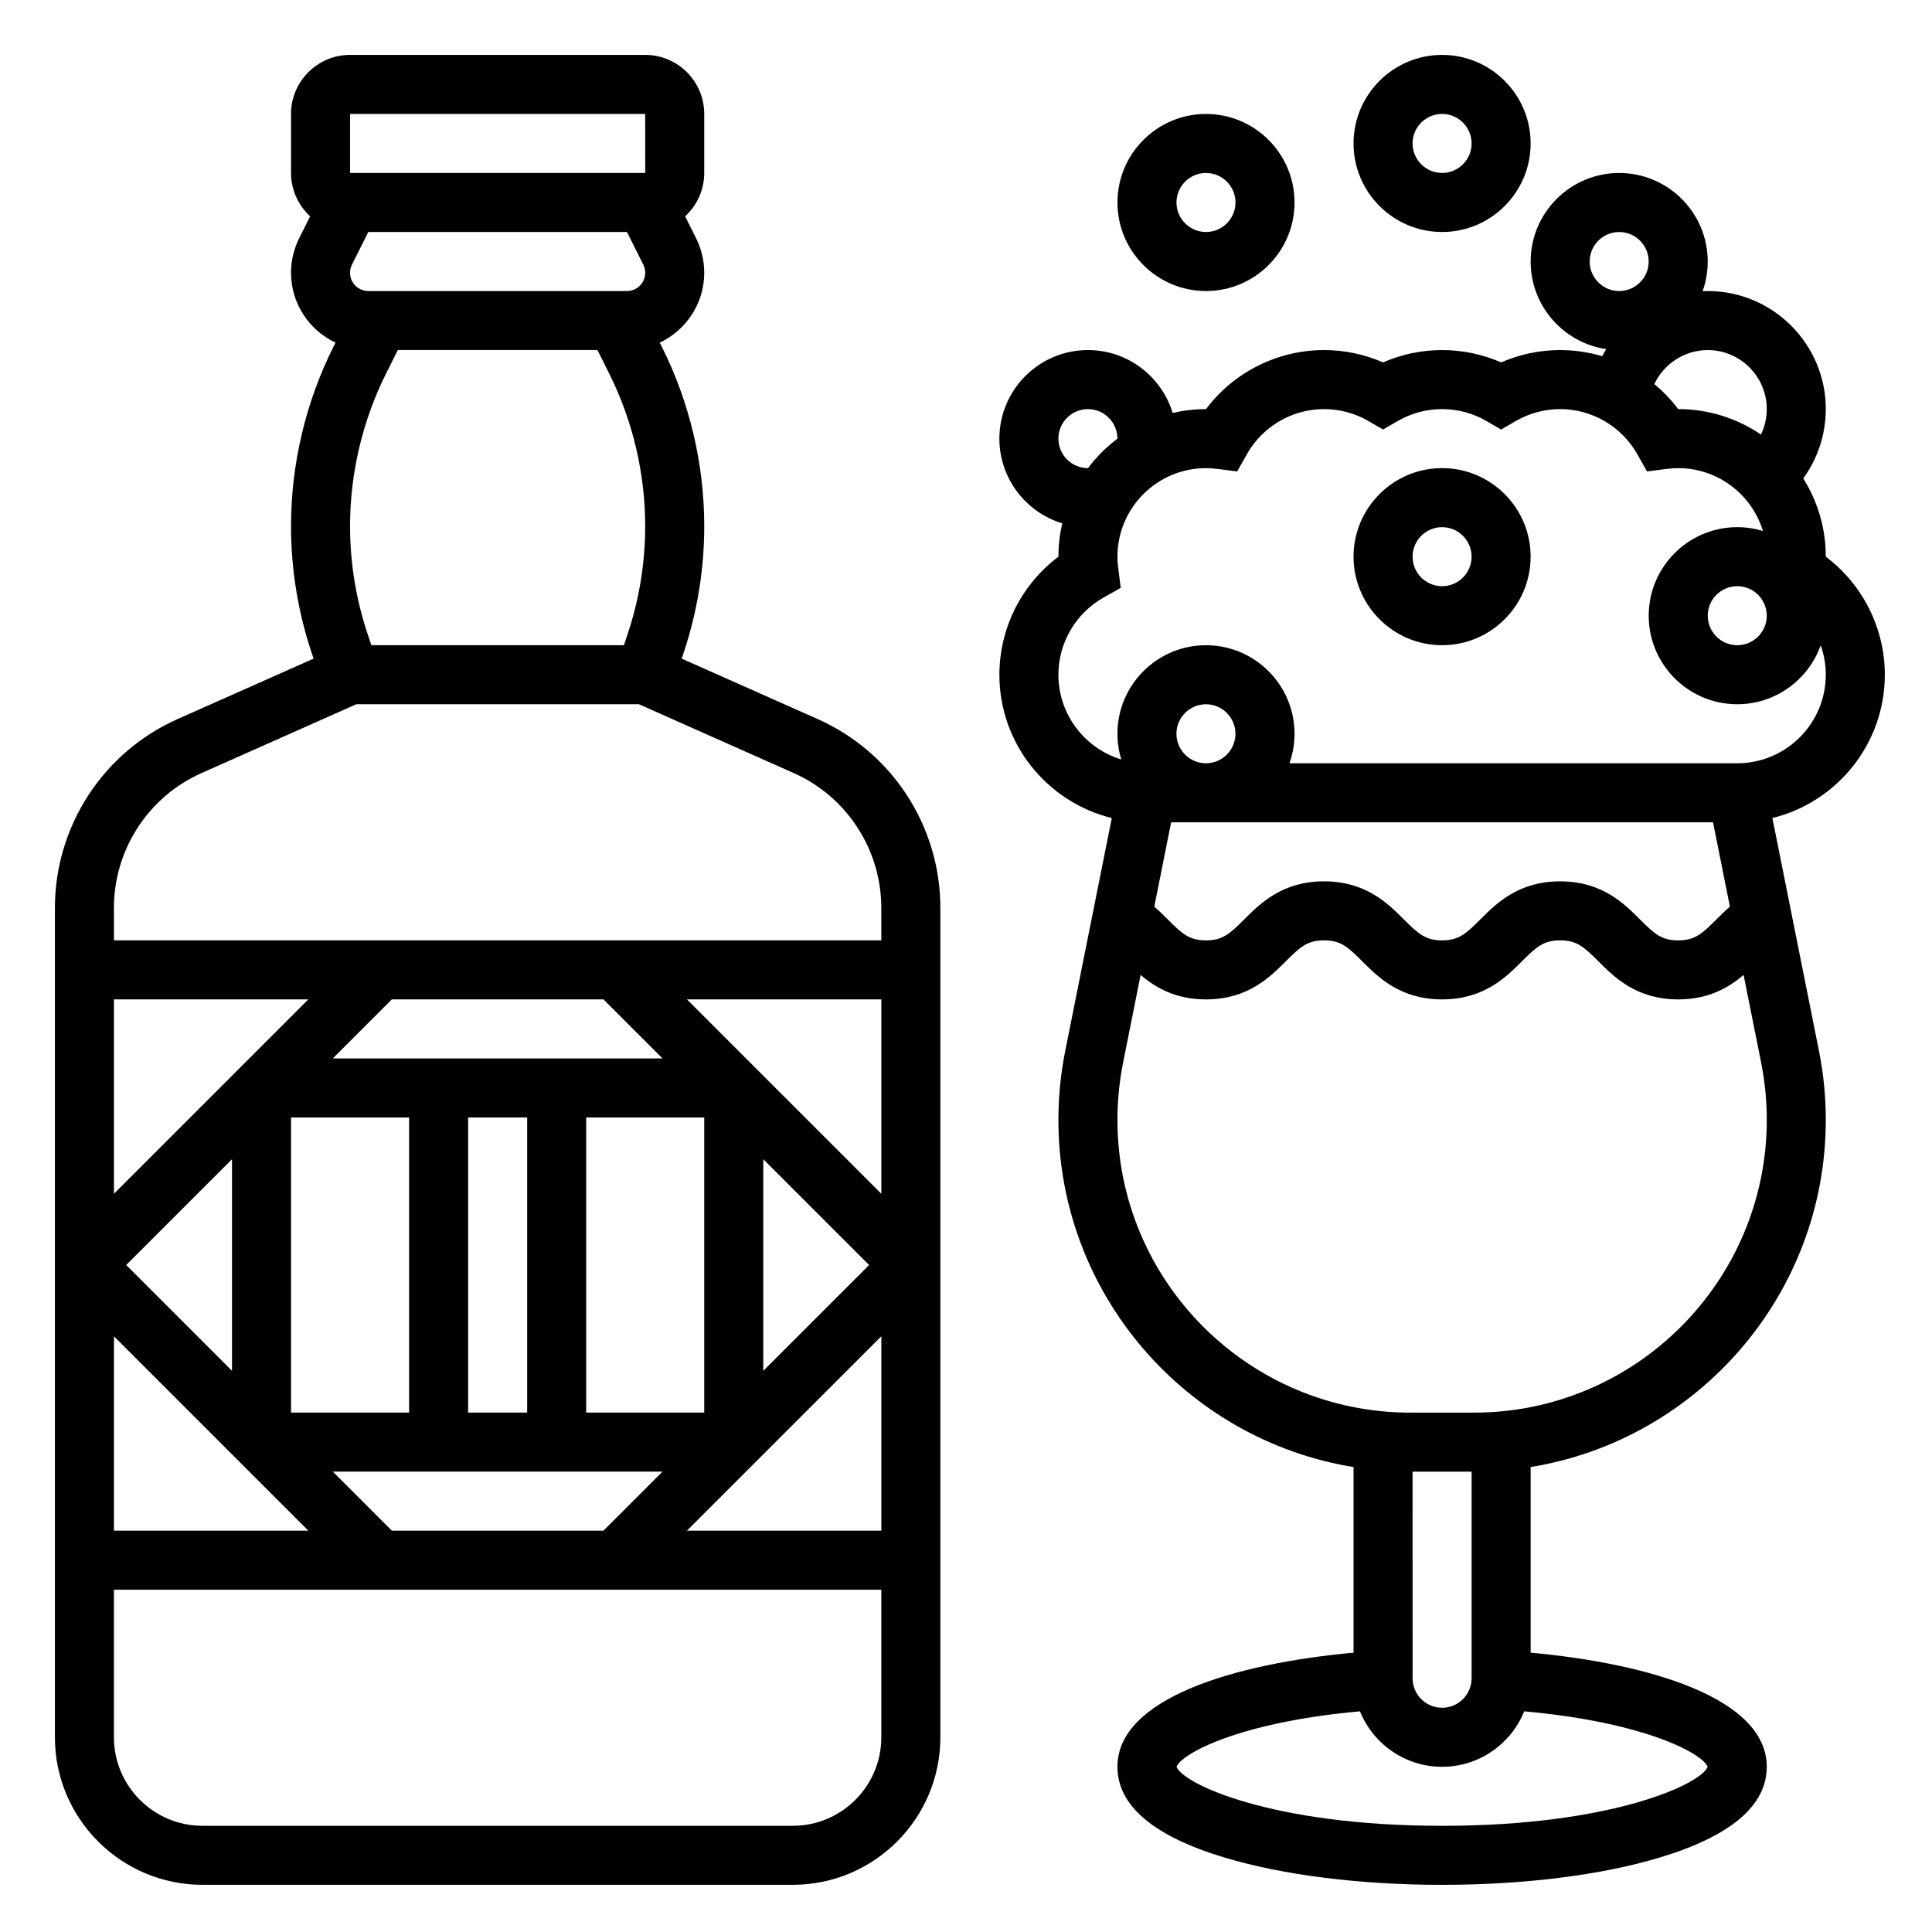 <?xml version="1.0" encoding="UTF-8"?>
<svg fill='black' version='1.1' height='200' width='200' viewBox='125 125 500 500' xmlns='http://www.w3.org/2000/svg'>

 <defs>
  <clipPath id="c">
   <path d="m139.21 139.21h229.79v473.58h-229.79z"/>
  </clipPath>
  <clipPath id="b">
   <path d="m383 169h229.79v443.79h-229.79z"/>
  </clipPath>
  <clipPath id="a">
   <path d="m475 139.21h47v46.789h-47z"/>
  </clipPath>
 </defs>
 <g clip-path="url(#c)">
  <path d="m336.61 311.09-35.191-15.641 0.527-1.574c3.523-10.574 5.312-21.59 5.312-32.734 0-15.984-3.777-31.996-10.93-46.293l-0.586-1.172c6.789-3.199 11.512-10.09 11.512-18.082 0-3.086-0.73-6.18-2.109-8.941l-2.836-5.668c3.035-2.797 4.945-6.785 4.945-11.223v-15.277c0-8.422-6.856-15.277-15.277-15.277h-76.383c-8.422 0-15.277 6.856-15.277 15.277v15.277c0 4.438 1.914 8.426 4.945 11.223l-2.832 5.668c-1.383 2.762-2.113 5.856-2.113 8.941 0 7.992 4.723 14.883 11.516 18.082l-0.586 1.172c-7.148 14.297-10.93 30.305-10.93 46.293 0 11.145 1.789 22.16 5.312 32.734l0.527 1.574-35.191 15.641c-19.289 8.574-31.754 27.754-31.754 48.859v214.65c0 21.059 17.133 38.191 38.191 38.191h152.77c21.059 0 38.191-17.133 38.191-38.191v-214.65c0-21.105-12.465-40.285-31.754-48.859zm-49.16-22.047-0.977 2.934h-65.371l-0.977-2.934c-3.008-9.016-4.531-18.402-4.531-27.902 0-13.625 3.223-27.273 9.316-39.461l3.043-6.09h51.664l3.043 6.086c6.094 12.188 9.316 25.836 9.316 39.461 0.004 9.504-1.52 18.891-4.527 27.906zm-67.133-104h66.941l4.223 8.445c0.328 0.652 0.5 1.383 0.5 2.109 0 2.602-2.117 4.719-4.719 4.719h-66.945c-2.606 0-4.723-2.117-4.723-4.719 0-0.73 0.172-1.457 0.496-2.109zm-4.723-30.555h76.383l0.008 15.277h-0.008-76.383zm134.33 297.9-27.391 27.387v-54.777zm-42.668 38.191h-30.555v-76.383h30.555zm-45.828 0h-15.277v-76.383h15.277zm-30.555 0h-30.555v-76.383h30.555zm-45.828-10.805-27.391-27.387 27.391-27.391zm-30.555-8.945 50.305 50.305h-50.305zm71.91 50.305-15.277-15.277h85.332l-15.277 15.277zm126.69-50.305v50.305h-50.305zm0-36.883-50.305-50.305h50.305zm-71.91-50.305 15.277 15.277h-85.332l15.277-15.277zm-126.69 50.305v-50.305h50.305zm175.68 163.57h-152.77c-12.637 0-22.914-10.281-22.914-22.914v-38.191h198.6v38.191c0 12.633-10.281 22.914-22.914 22.914zm22.914-229.15h-198.6v-8.406c0-15.078 8.902-28.777 22.68-34.898l40.047-17.805h73.141l40.047 17.801c13.777 6.125 22.68 19.824 22.68 34.898z"/>
 </g>
 <g clip-path="url(#b)">
  <path d="m612.79 299.62c0-12.078-5.75-23.387-15.277-30.547v-0.008c0-7.434-2.144-14.375-5.832-20.25 3.754-5.168 5.832-11.422 5.832-17.941 0-16.848-13.707-30.555-30.555-30.555-0.441 0-0.887 0.012-1.324 0.031 0.855-2.398 1.324-4.981 1.324-7.668 0-12.637-10.281-22.914-22.914-22.914-12.637 0-22.914 10.281-22.914 22.914 0 11.492 8.504 21.035 19.551 22.664-0.359 0.602-0.703 1.215-1.023 1.844-3.492-1.039-7.152-1.594-10.891-1.594-5.269 0-10.477 1.094-15.277 3.191-4.801-2.098-10.008-3.191-15.277-3.191-5.269 0-10.477 1.094-15.277 3.191-4.801-2.098-10.008-3.191-15.273-3.191-12.078 0-23.387 5.75-30.547 15.277h-0.008c-2.965 0-5.852 0.352-8.625 0.992-2.856-9.402-11.605-16.27-21.93-16.27-12.637 0-22.914 10.281-22.914 22.914 0 10.324 6.867 19.074 16.27 21.93-0.641 2.773-0.992 5.66-0.992 8.625v0.008c-9.527 7.16-15.277 18.465-15.277 30.547 0 17.926 12.414 32.996 29.094 37.09l-12.051 60.254c-1.172 5.867-1.77 11.875-1.77 17.855 0 45.211 33.129 82.824 76.383 89.855v48.039c-30.746 2.812-61.105 11.797-61.105 29.531 0 10.07 9.359 17.984 27.816 23.52 15.121 4.531 35.082 7.031 56.207 7.031s41.086-2.496 56.207-7.035c18.457-5.535 27.816-13.449 27.816-23.52 0-17.734-30.359-26.719-61.105-29.531v-48.039c43.254-7.031 76.383-44.645 76.383-89.855 0-5.981-0.594-11.988-1.77-17.855l-12.051-60.254c16.68-4.09 29.098-19.16 29.098-37.086zm-30.555-15.277c0 4.211-3.426 7.637-7.637 7.637-4.211 0-7.637-3.426-7.637-7.637 0-4.211 3.426-7.637 7.637-7.637 4.211 0 7.637 3.426 7.637 7.637zm-45.832-91.66c0-4.211 3.426-7.637 7.637-7.637 4.211 0 7.637 3.426 7.637 7.637 0 4.211-3.426 7.637-7.637 7.637-4.207 0-7.637-3.426-7.637-7.637zm30.555 22.914c8.422 0 15.277 6.856 15.277 15.277 0 2.312-0.527 4.555-1.5 6.586-6.113-4.152-13.484-6.586-21.414-6.586h-0.008c-1.812-2.41-3.891-4.578-6.18-6.473 2.469-5.223 7.816-8.805 13.824-8.805zm-160.41 30.555c-4.211 0-7.637-3.426-7.637-7.637 0-4.211 3.426-7.637 7.637-7.637 4.211 0 7.637 3.426 7.637 7.637v0.023c-2.883 2.168-5.445 4.734-7.613 7.613h-0.023zm22.914 68.746c0-4.211 3.426-7.637 7.637-7.637 4.211 0 7.637 3.426 7.637 7.637 0 4.211-3.426 7.637-7.637 7.637-4.207 0-7.637-3.426-7.637-7.637zm138.87 22.914 4.363 21.82c-1.285 1.117-2.43 2.258-3.504 3.332-3.746 3.746-5.582 5.402-9.879 5.402-4.293 0-6.133-1.656-9.879-5.402-4.164-4.168-9.871-9.875-20.672-9.875s-16.508 5.707-20.676 9.875c-3.746 3.746-5.582 5.402-9.875 5.402-4.293 0-6.129-1.656-9.875-5.402-4.172-4.168-9.879-9.875-20.68-9.875-10.801 0-16.508 5.707-20.676 9.875-3.746 3.746-5.582 5.402-9.875 5.402s-6.129-1.656-9.875-5.402c-1.074-1.074-2.219-2.215-3.504-3.332l4.363-21.82zm-77.758 168.05h15.277v53.469c0 4.211-3.426 7.637-7.637 7.637s-7.637-3.426-7.637-7.637zm76.359 76.383c-1.539 4.324-24.434 15.277-68.723 15.277-44.285 0-67.18-10.953-68.723-15.277 1.211-3.352 16.156-11.551 47.473-14.352 3.402 8.406 11.645 14.352 21.25 14.352 9.609 0 17.848-5.945 21.25-14.352 31.312 2.801 46.262 11 47.473 14.352zm-60.465-91.66h-16.516c-41.777 0-75.762-33.988-75.762-75.766 0-4.977 0.496-9.977 1.473-14.859l4.527-22.645c3.84 3.273 9.012 6.328 16.914 6.328 10.801 0 16.508-5.707 20.676-9.875 3.746-3.746 5.582-5.402 9.875-5.402 4.293 0 6.129 1.656 9.875 5.402 4.168 4.168 9.875 9.875 20.68 9.875 10.801 0 16.512-5.707 20.68-9.875 3.746-3.746 5.582-5.402 9.875-5.402s6.129 1.656 9.879 5.402c4.168 4.168 9.875 9.875 20.68 9.875 7.906 0 13.074-3.059 16.918-6.332l4.527 22.645c0.977 4.883 1.473 9.883 1.473 14.859-0.008 41.781-33.996 75.77-75.773 75.77zm68.129-168.05h-115.89c0.848-2.391 1.312-4.961 1.312-7.637 0-12.637-10.281-22.914-22.914-22.914-12.637 0-22.914 10.281-22.914 22.914 0 2.312 0.348 4.543 0.988 6.652-9.402-2.859-16.266-11.605-16.266-21.93 0-8.242 4.469-15.891 11.66-19.957l4.473-2.527-0.656-5.098c-0.133-1.039-0.199-2.012-0.199-2.969 0-12.637 10.281-22.914 22.914-22.914 0.957 0 1.93 0.066 2.969 0.199l5.098 0.656 2.527-4.473c4.07-7.195 11.715-11.664 19.961-11.664 4.019 0 7.981 1.062 11.449 3.07l3.824 2.215 3.824-2.215c3.477-2.008 7.434-3.07 11.453-3.07 4.019 0 7.981 1.062 11.449 3.07l3.824 2.215 3.824-2.215c3.477-2.008 7.438-3.07 11.457-3.07 8.242 0 15.891 4.469 19.957 11.66l2.527 4.473 5.098-0.656c1.039-0.133 2.012-0.199 2.969-0.199 10.324 0 19.07 6.863 21.93 16.266-2.106-0.641-4.336-0.988-6.648-0.988-12.637 0-22.914 10.281-22.914 22.914 0 12.637 10.281 22.914 22.914 22.914 9.953 0 18.441-6.379 21.598-15.262 0.855 2.418 1.32 4.988 1.32 7.625-0.004 12.637-10.285 22.914-22.918 22.914z"/>
 </g>
 <path d="m498.21 246.15c-12.637 0-22.914 10.281-22.914 22.914 0 12.637 10.281 22.914 22.914 22.914 12.637 0 22.914-10.281 22.914-22.914 0.004-12.633-10.277-22.914-22.914-22.914zm0 30.555c-4.211 0-7.637-3.426-7.637-7.637 0-4.211 3.426-7.637 7.637-7.637 4.211 0 7.637 3.426 7.637 7.637 0.004 4.211-3.426 7.637-7.637 7.637z"/>
 <g clip-path="url(#a)">
  <path d="m498.21 185.04c12.637 0 22.914-10.281 22.914-22.914 0.004-12.637-10.277-22.918-22.914-22.918-12.637 0-22.914 10.281-22.914 22.914 0 12.637 10.281 22.918 22.914 22.918zm0-30.555c4.211 0 7.637 3.426 7.637 7.637s-3.426 7.637-7.637 7.637c-4.211 0-7.637-3.426-7.637-7.637s3.426-7.637 7.637-7.637z"/>
 </g>
 <path d="m437.11 200.32c12.637 0 22.914-10.281 22.914-22.914 0-12.637-10.281-22.914-22.914-22.914-12.637 0-22.914 10.281-22.914 22.914 0 12.637 10.277 22.914 22.914 22.914zm0-30.551c4.211 0 7.637 3.426 7.637 7.637 0 4.211-3.426 7.637-7.637 7.637s-7.637-3.426-7.637-7.637c-0.004-4.211 3.426-7.637 7.637-7.637z"/>
</svg>
